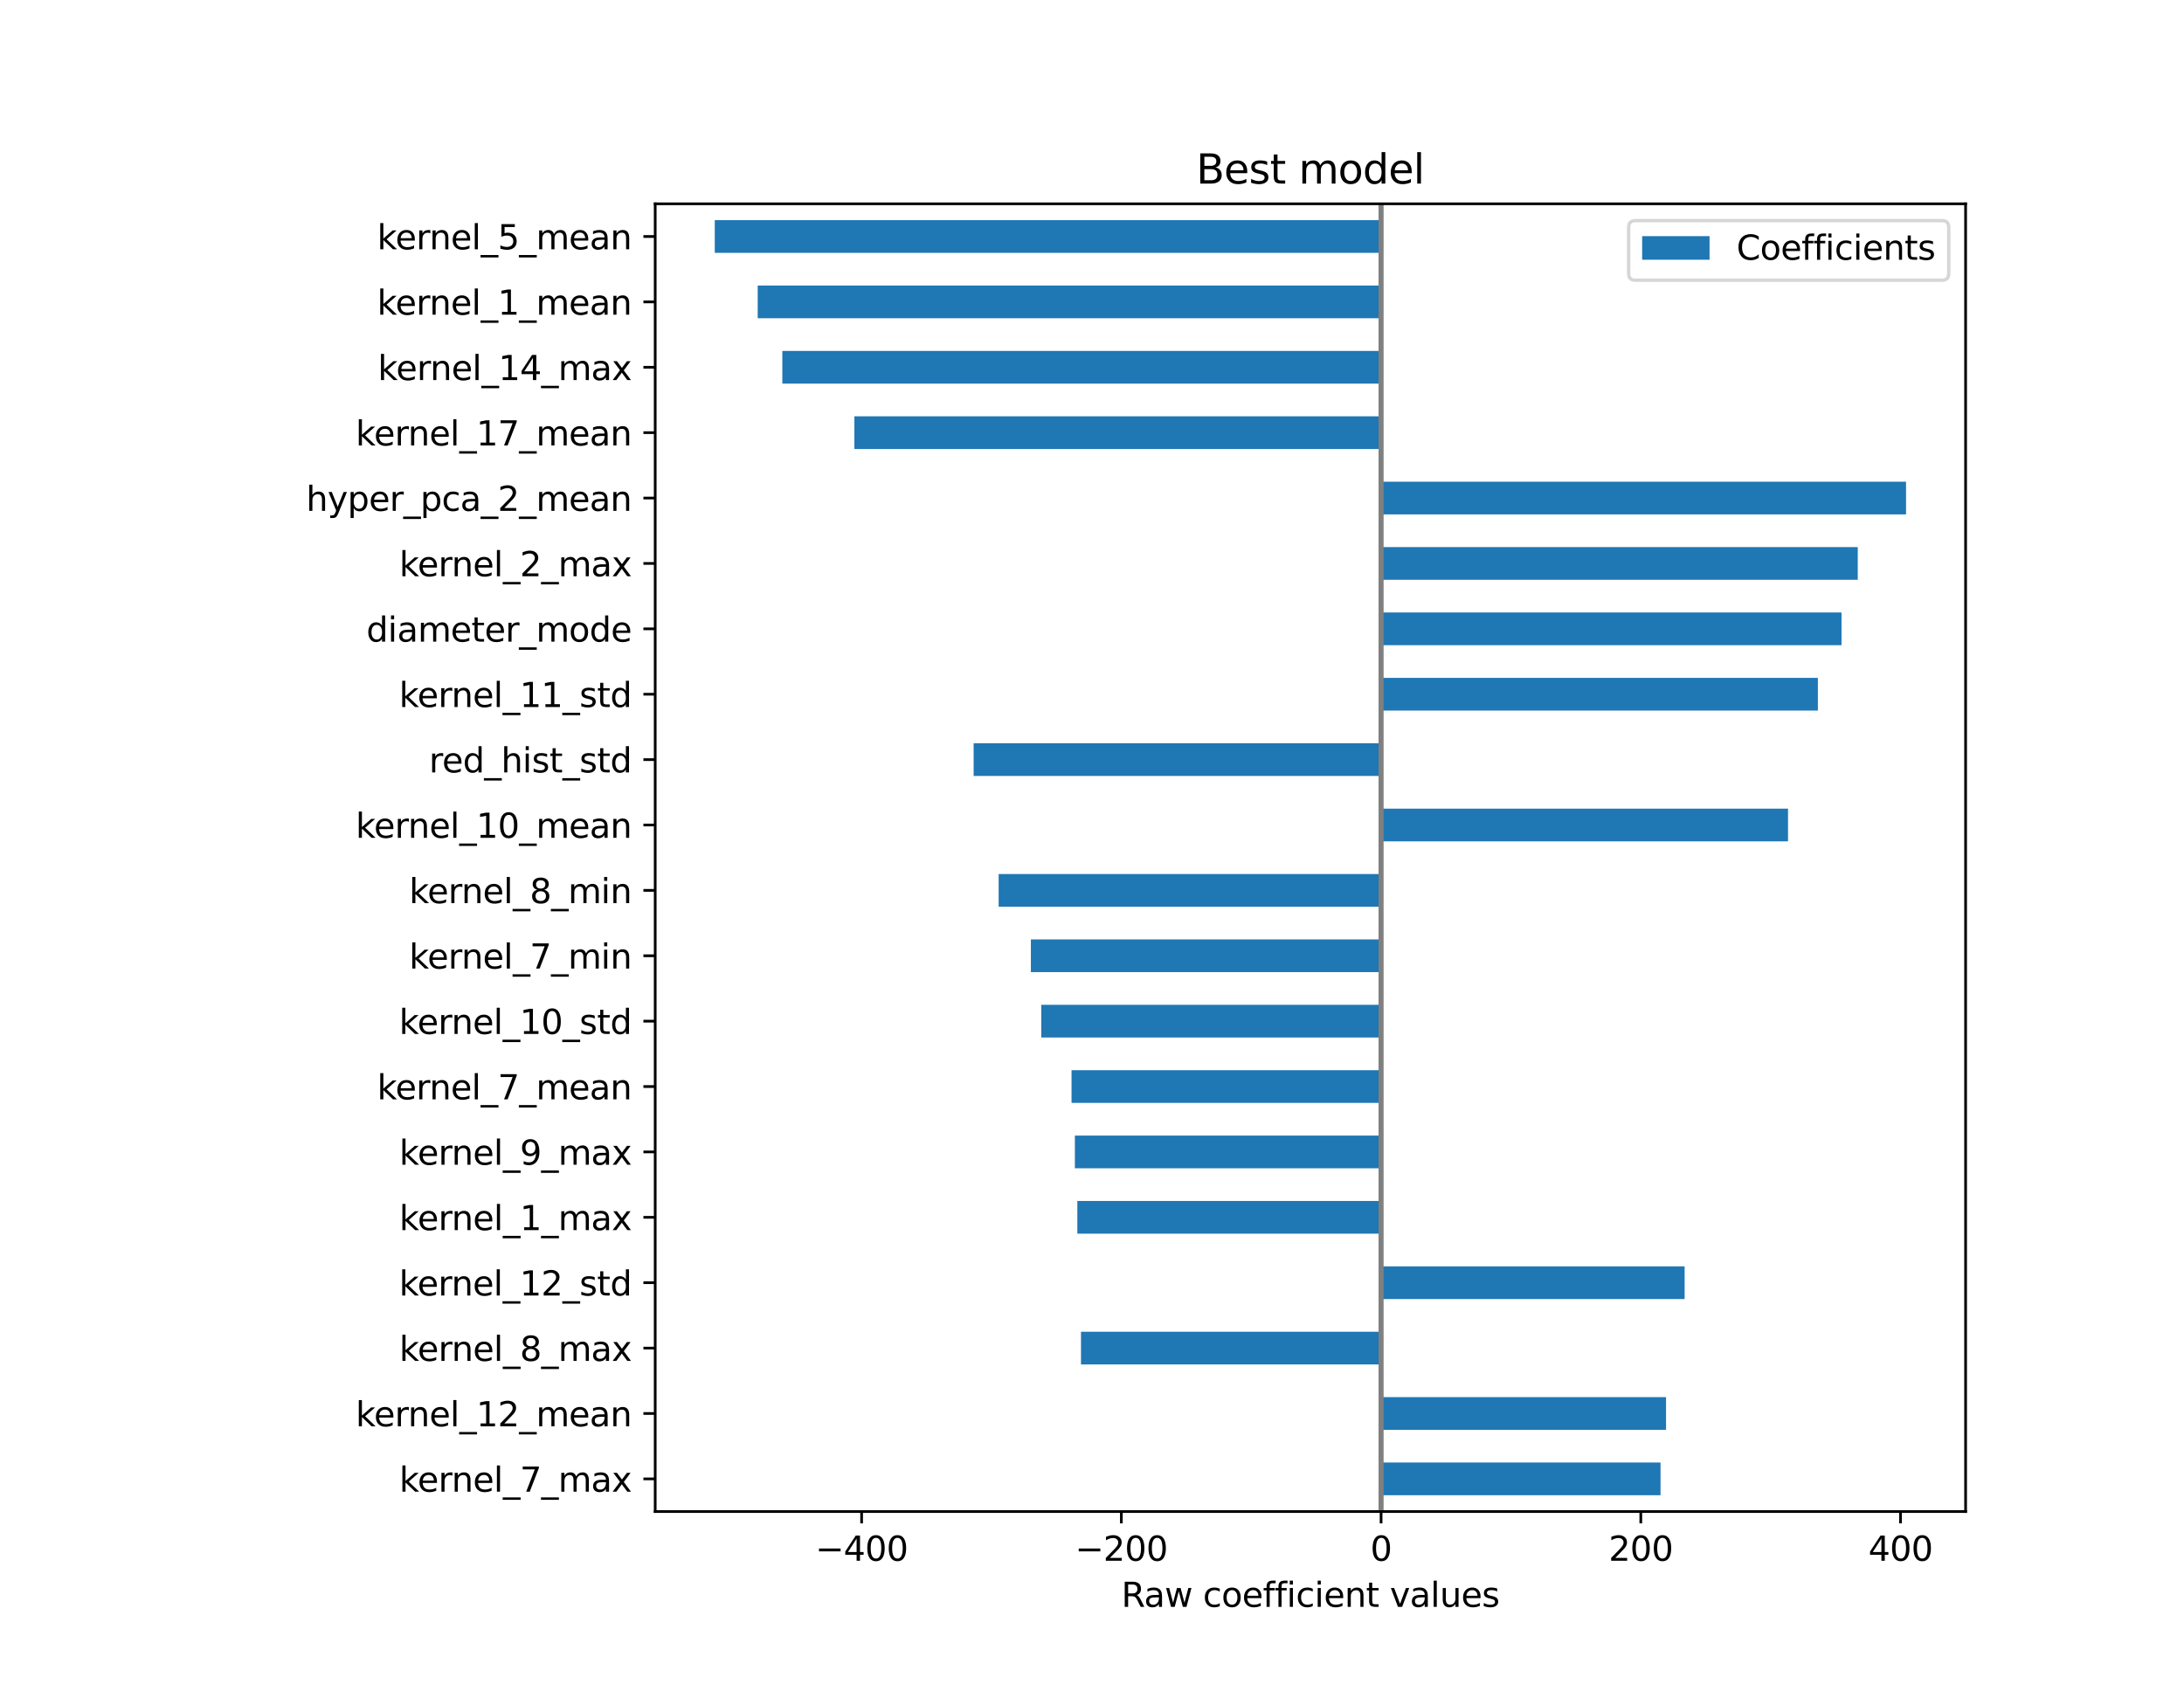 <?xml version="1.0" encoding="utf-8" standalone="no"?>
<!DOCTYPE svg PUBLIC "-//W3C//DTD SVG 1.1//EN"
  "http://www.w3.org/Graphics/SVG/1.1/DTD/svg11.dtd">
<svg xmlns:xlink="http://www.w3.org/1999/xlink" width="648pt" height="504pt" viewBox="0 0 648 504" xmlns="http://www.w3.org/2000/svg" version="1.1">
 <defs>
  <style type="text/css">*{stroke-linejoin: round; stroke-linecap: butt}</style>
 </defs>
 <g id="figure_1">
  <g id="patch_1">
   <path d="M 0 504 
L 648 504 
L 648 0 
L 0 0 
z
" style="fill: #ffffff"/>
  </g>
  <g id="axes_1">
   <g id="patch_2">
    <path d="M 194.4 448.56 
L 583.2 448.56 
L 583.2 60.48 
L 194.4 60.48 
z
" style="fill: #ffffff"/>
   </g>
   <g id="patch_3">
    <path d="M 409.769 443.709 
L 492.68 443.709 
L 492.68 434.007 
L 409.769 434.007 
z
" clip-path="url(#pe1e1b9616d)" style="fill: #1f77b4"/>
   </g>
   <g id="patch_4">
    <path d="M 409.769 424.305 
L 494.32 424.305 
L 494.32 414.603 
L 409.769 414.603 
z
" clip-path="url(#pe1e1b9616d)" style="fill: #1f77b4"/>
   </g>
   <g id="patch_5">
    <path d="M 409.769 404.901 
L 320.733 404.901 
L 320.733 395.199 
L 409.769 395.199 
z
" clip-path="url(#pe1e1b9616d)" style="fill: #1f77b4"/>
   </g>
   <g id="patch_6">
    <path d="M 409.769 385.497 
L 499.831 385.497 
L 499.831 375.795 
L 409.769 375.795 
z
" clip-path="url(#pe1e1b9616d)" style="fill: #1f77b4"/>
   </g>
   <g id="patch_7">
    <path d="M 409.769 366.093 
L 319.649 366.093 
L 319.649 356.391 
L 409.769 356.391 
z
" clip-path="url(#pe1e1b9616d)" style="fill: #1f77b4"/>
   </g>
   <g id="patch_8">
    <path d="M 409.769 346.689 
L 318.922 346.689 
L 318.922 336.987 
L 409.769 336.987 
z
" clip-path="url(#pe1e1b9616d)" style="fill: #1f77b4"/>
   </g>
   <g id="patch_9">
    <path d="M 409.769 327.285 
L 317.929 327.285 
L 317.929 317.583 
L 409.769 317.583 
z
" clip-path="url(#pe1e1b9616d)" style="fill: #1f77b4"/>
   </g>
   <g id="patch_10">
    <path d="M 409.769 307.881 
L 308.944 307.881 
L 308.944 298.179 
L 409.769 298.179 
z
" clip-path="url(#pe1e1b9616d)" style="fill: #1f77b4"/>
   </g>
   <g id="patch_11">
    <path d="M 409.769 288.477 
L 305.864 288.477 
L 305.864 278.775 
L 409.769 278.775 
z
" clip-path="url(#pe1e1b9616d)" style="fill: #1f77b4"/>
   </g>
   <g id="patch_12">
    <path d="M 409.769 269.073 
L 296.303 269.073 
L 296.303 259.371 
L 409.769 259.371 
z
" clip-path="url(#pe1e1b9616d)" style="fill: #1f77b4"/>
   </g>
   <g id="patch_13">
    <path d="M 409.769 249.669 
L 530.509 249.669 
L 530.509 239.967 
L 409.769 239.967 
z
" clip-path="url(#pe1e1b9616d)" style="fill: #1f77b4"/>
   </g>
   <g id="patch_14">
    <path d="M 409.769 230.265 
L 288.879 230.265 
L 288.879 220.563 
L 409.769 220.563 
z
" clip-path="url(#pe1e1b9616d)" style="fill: #1f77b4"/>
   </g>
   <g id="patch_15">
    <path d="M 409.769 210.861 
L 539.368 210.861 
L 539.368 201.159 
L 409.769 201.159 
z
" clip-path="url(#pe1e1b9616d)" style="fill: #1f77b4"/>
   </g>
   <g id="patch_16">
    <path d="M 409.769 191.457 
L 546.385 191.457 
L 546.385 181.755 
L 409.769 181.755 
z
" clip-path="url(#pe1e1b9616d)" style="fill: #1f77b4"/>
   </g>
   <g id="patch_17">
    <path d="M 409.769 172.053 
L 551.203 172.053 
L 551.203 162.351 
L 409.769 162.351 
z
" clip-path="url(#pe1e1b9616d)" style="fill: #1f77b4"/>
   </g>
   <g id="patch_18">
    <path d="M 409.769 152.649 
L 565.527 152.649 
L 565.527 142.947 
L 409.769 142.947 
z
" clip-path="url(#pe1e1b9616d)" style="fill: #1f77b4"/>
   </g>
   <g id="patch_19">
    <path d="M 409.769 133.245 
L 253.5 133.245 
L 253.5 123.543 
L 409.769 123.543 
z
" clip-path="url(#pe1e1b9616d)" style="fill: #1f77b4"/>
   </g>
   <g id="patch_20">
    <path d="M 409.769 113.841 
L 232.122 113.841 
L 232.122 104.139 
L 409.769 104.139 
z
" clip-path="url(#pe1e1b9616d)" style="fill: #1f77b4"/>
   </g>
   <g id="patch_21">
    <path d="M 409.769 94.437 
L 224.812 94.437 
L 224.812 84.735 
L 409.769 84.735 
z
" clip-path="url(#pe1e1b9616d)" style="fill: #1f77b4"/>
   </g>
   <g id="patch_22">
    <path d="M 409.769 75.033 
L 212.073 75.033 
L 212.073 65.331 
L 409.769 65.331 
z
" clip-path="url(#pe1e1b9616d)" style="fill: #1f77b4"/>
   </g>
   <g id="matplotlib.axis_1">
    <g id="xtick_1">
     <g id="line2d_1">
      <defs>
       <path id="m962e98d050" d="M 0 0 
L 0 3.5 
" style="stroke: #000000; stroke-width: 0.8"/>
      </defs>
      <g>
       <use xlink:href="#m962e98d050" x="255.646" y="448.56" style="stroke: #000000; stroke-width: 0.8"/>
      </g>
     </g>
     <g id="text_1">
      <!-- −400 -->
      <g transform="translate(241.913 463.158) scale(0.1 -0.1)">
       <defs>
        <path id="DejaVuSans-2212" d="M 678 2272 
L 4684 2272 
L 4684 1741 
L 678 1741 
L 678 2272 
z
" transform="scale(0.016)"/>
        <path id="DejaVuSans-34" d="M 2419 4116 
L 825 1625 
L 2419 1625 
L 2419 4116 
z
M 2253 4666 
L 3047 4666 
L 3047 1625 
L 3713 1625 
L 3713 1100 
L 3047 1100 
L 3047 0 
L 2419 0 
L 2419 1100 
L 313 1100 
L 313 1709 
L 2253 4666 
z
" transform="scale(0.016)"/>
        <path id="DejaVuSans-30" d="M 2034 4250 
Q 1547 4250 1301 3770 
Q 1056 3291 1056 2328 
Q 1056 1369 1301 889 
Q 1547 409 2034 409 
Q 2525 409 2770 889 
Q 3016 1369 3016 2328 
Q 3016 3291 2770 3770 
Q 2525 4250 2034 4250 
z
M 2034 4750 
Q 2819 4750 3233 4129 
Q 3647 3509 3647 2328 
Q 3647 1150 3233 529 
Q 2819 -91 2034 -91 
Q 1250 -91 836 529 
Q 422 1150 422 2328 
Q 422 3509 836 4129 
Q 1250 4750 2034 4750 
z
" transform="scale(0.016)"/>
       </defs>
       <use xlink:href="#DejaVuSans-2212"/>
       <use xlink:href="#DejaVuSans-34" x="83.789"/>
       <use xlink:href="#DejaVuSans-30" x="147.412"/>
       <use xlink:href="#DejaVuSans-30" x="211.035"/>
      </g>
     </g>
    </g>
    <g id="xtick_2">
     <g id="line2d_2">
      <g>
       <use xlink:href="#m962e98d050" x="332.707" y="448.56" style="stroke: #000000; stroke-width: 0.8"/>
      </g>
     </g>
     <g id="text_2">
      <!-- −200 -->
      <g transform="translate(318.974 463.158) scale(0.1 -0.1)">
       <defs>
        <path id="DejaVuSans-32" d="M 1228 531 
L 3431 531 
L 3431 0 
L 469 0 
L 469 531 
Q 828 903 1448 1529 
Q 2069 2156 2228 2338 
Q 2531 2678 2651 2914 
Q 2772 3150 2772 3378 
Q 2772 3750 2511 3984 
Q 2250 4219 1831 4219 
Q 1534 4219 1204 4116 
Q 875 4013 500 3803 
L 500 4441 
Q 881 4594 1212 4672 
Q 1544 4750 1819 4750 
Q 2544 4750 2975 4387 
Q 3406 4025 3406 3419 
Q 3406 3131 3298 2873 
Q 3191 2616 2906 2266 
Q 2828 2175 2409 1742 
Q 1991 1309 1228 531 
z
" transform="scale(0.016)"/>
       </defs>
       <use xlink:href="#DejaVuSans-2212"/>
       <use xlink:href="#DejaVuSans-32" x="83.789"/>
       <use xlink:href="#DejaVuSans-30" x="147.412"/>
       <use xlink:href="#DejaVuSans-30" x="211.035"/>
      </g>
     </g>
    </g>
    <g id="xtick_3">
     <g id="line2d_3">
      <g>
       <use xlink:href="#m962e98d050" x="409.769" y="448.56" style="stroke: #000000; stroke-width: 0.8"/>
      </g>
     </g>
     <g id="text_3">
      <!-- 0 -->
      <g transform="translate(406.587 463.158) scale(0.1 -0.1)">
       <use xlink:href="#DejaVuSans-30"/>
      </g>
     </g>
    </g>
    <g id="xtick_4">
     <g id="line2d_4">
      <g>
       <use xlink:href="#m962e98d050" x="486.83" y="448.56" style="stroke: #000000; stroke-width: 0.8"/>
      </g>
     </g>
     <g id="text_4">
      <!-- 200 -->
      <g transform="translate(477.286 463.158) scale(0.1 -0.1)">
       <use xlink:href="#DejaVuSans-32"/>
       <use xlink:href="#DejaVuSans-30" x="63.623"/>
       <use xlink:href="#DejaVuSans-30" x="127.246"/>
      </g>
     </g>
    </g>
    <g id="xtick_5">
     <g id="line2d_5">
      <g>
       <use xlink:href="#m962e98d050" x="563.891" y="448.56" style="stroke: #000000; stroke-width: 0.8"/>
      </g>
     </g>
     <g id="text_5">
      <!-- 400 -->
      <g transform="translate(554.347 463.158) scale(0.1 -0.1)">
       <use xlink:href="#DejaVuSans-34"/>
       <use xlink:href="#DejaVuSans-30" x="63.623"/>
       <use xlink:href="#DejaVuSans-30" x="127.246"/>
      </g>
     </g>
    </g>
    <g id="text_6">
     <!-- Raw coefficient values -->
     <g transform="translate(332.706 476.837) scale(0.1 -0.1)">
      <defs>
       <path id="DejaVuSans-52" d="M 2841 2188 
Q 3044 2119 3236 1894 
Q 3428 1669 3622 1275 
L 4263 0 
L 3584 0 
L 2988 1197 
Q 2756 1666 2539 1819 
Q 2322 1972 1947 1972 
L 1259 1972 
L 1259 0 
L 628 0 
L 628 4666 
L 2053 4666 
Q 2853 4666 3247 4331 
Q 3641 3997 3641 3322 
Q 3641 2881 3436 2590 
Q 3231 2300 2841 2188 
z
M 1259 4147 
L 1259 2491 
L 2053 2491 
Q 2509 2491 2742 2702 
Q 2975 2913 2975 3322 
Q 2975 3731 2742 3939 
Q 2509 4147 2053 4147 
L 1259 4147 
z
" transform="scale(0.016)"/>
       <path id="DejaVuSans-61" d="M 2194 1759 
Q 1497 1759 1228 1600 
Q 959 1441 959 1056 
Q 959 750 1161 570 
Q 1363 391 1709 391 
Q 2188 391 2477 730 
Q 2766 1069 2766 1631 
L 2766 1759 
L 2194 1759 
z
M 3341 1997 
L 3341 0 
L 2766 0 
L 2766 531 
Q 2569 213 2275 61 
Q 1981 -91 1556 -91 
Q 1019 -91 701 211 
Q 384 513 384 1019 
Q 384 1609 779 1909 
Q 1175 2209 1959 2209 
L 2766 2209 
L 2766 2266 
Q 2766 2663 2505 2880 
Q 2244 3097 1772 3097 
Q 1472 3097 1187 3025 
Q 903 2953 641 2809 
L 641 3341 
Q 956 3463 1253 3523 
Q 1550 3584 1831 3584 
Q 2591 3584 2966 3190 
Q 3341 2797 3341 1997 
z
" transform="scale(0.016)"/>
       <path id="DejaVuSans-77" d="M 269 3500 
L 844 3500 
L 1563 769 
L 2278 3500 
L 2956 3500 
L 3675 769 
L 4391 3500 
L 4966 3500 
L 4050 0 
L 3372 0 
L 2619 2869 
L 1863 0 
L 1184 0 
L 269 3500 
z
" transform="scale(0.016)"/>
       <path id="DejaVuSans-20" transform="scale(0.016)"/>
       <path id="DejaVuSans-63" d="M 3122 3366 
L 3122 2828 
Q 2878 2963 2633 3030 
Q 2388 3097 2138 3097 
Q 1578 3097 1268 2742 
Q 959 2388 959 1747 
Q 959 1106 1268 751 
Q 1578 397 2138 397 
Q 2388 397 2633 464 
Q 2878 531 3122 666 
L 3122 134 
Q 2881 22 2623 -34 
Q 2366 -91 2075 -91 
Q 1284 -91 818 406 
Q 353 903 353 1747 
Q 353 2603 823 3093 
Q 1294 3584 2113 3584 
Q 2378 3584 2631 3529 
Q 2884 3475 3122 3366 
z
" transform="scale(0.016)"/>
       <path id="DejaVuSans-6f" d="M 1959 3097 
Q 1497 3097 1228 2736 
Q 959 2375 959 1747 
Q 959 1119 1226 758 
Q 1494 397 1959 397 
Q 2419 397 2687 759 
Q 2956 1122 2956 1747 
Q 2956 2369 2687 2733 
Q 2419 3097 1959 3097 
z
M 1959 3584 
Q 2709 3584 3137 3096 
Q 3566 2609 3566 1747 
Q 3566 888 3137 398 
Q 2709 -91 1959 -91 
Q 1206 -91 779 398 
Q 353 888 353 1747 
Q 353 2609 779 3096 
Q 1206 3584 1959 3584 
z
" transform="scale(0.016)"/>
       <path id="DejaVuSans-65" d="M 3597 1894 
L 3597 1613 
L 953 1613 
Q 991 1019 1311 708 
Q 1631 397 2203 397 
Q 2534 397 2845 478 
Q 3156 559 3463 722 
L 3463 178 
Q 3153 47 2828 -22 
Q 2503 -91 2169 -91 
Q 1331 -91 842 396 
Q 353 884 353 1716 
Q 353 2575 817 3079 
Q 1281 3584 2069 3584 
Q 2775 3584 3186 3129 
Q 3597 2675 3597 1894 
z
M 3022 2063 
Q 3016 2534 2758 2815 
Q 2500 3097 2075 3097 
Q 1594 3097 1305 2825 
Q 1016 2553 972 2059 
L 3022 2063 
z
" transform="scale(0.016)"/>
       <path id="DejaVuSans-66" d="M 2375 4863 
L 2375 4384 
L 1825 4384 
Q 1516 4384 1395 4259 
Q 1275 4134 1275 3809 
L 1275 3500 
L 2222 3500 
L 2222 3053 
L 1275 3053 
L 1275 0 
L 697 0 
L 697 3053 
L 147 3053 
L 147 3500 
L 697 3500 
L 697 3744 
Q 697 4328 969 4595 
Q 1241 4863 1831 4863 
L 2375 4863 
z
" transform="scale(0.016)"/>
       <path id="DejaVuSans-69" d="M 603 3500 
L 1178 3500 
L 1178 0 
L 603 0 
L 603 3500 
z
M 603 4863 
L 1178 4863 
L 1178 4134 
L 603 4134 
L 603 4863 
z
" transform="scale(0.016)"/>
       <path id="DejaVuSans-6e" d="M 3513 2113 
L 3513 0 
L 2938 0 
L 2938 2094 
Q 2938 2591 2744 2837 
Q 2550 3084 2163 3084 
Q 1697 3084 1428 2787 
Q 1159 2491 1159 1978 
L 1159 0 
L 581 0 
L 581 3500 
L 1159 3500 
L 1159 2956 
Q 1366 3272 1645 3428 
Q 1925 3584 2291 3584 
Q 2894 3584 3203 3211 
Q 3513 2838 3513 2113 
z
" transform="scale(0.016)"/>
       <path id="DejaVuSans-74" d="M 1172 4494 
L 1172 3500 
L 2356 3500 
L 2356 3053 
L 1172 3053 
L 1172 1153 
Q 1172 725 1289 603 
Q 1406 481 1766 481 
L 2356 481 
L 2356 0 
L 1766 0 
Q 1100 0 847 248 
Q 594 497 594 1153 
L 594 3053 
L 172 3053 
L 172 3500 
L 594 3500 
L 594 4494 
L 1172 4494 
z
" transform="scale(0.016)"/>
       <path id="DejaVuSans-76" d="M 191 3500 
L 800 3500 
L 1894 563 
L 2988 3500 
L 3597 3500 
L 2284 0 
L 1503 0 
L 191 3500 
z
" transform="scale(0.016)"/>
       <path id="DejaVuSans-6c" d="M 603 4863 
L 1178 4863 
L 1178 0 
L 603 0 
L 603 4863 
z
" transform="scale(0.016)"/>
       <path id="DejaVuSans-75" d="M 544 1381 
L 544 3500 
L 1119 3500 
L 1119 1403 
Q 1119 906 1312 657 
Q 1506 409 1894 409 
Q 2359 409 2629 706 
Q 2900 1003 2900 1516 
L 2900 3500 
L 3475 3500 
L 3475 0 
L 2900 0 
L 2900 538 
Q 2691 219 2414 64 
Q 2138 -91 1772 -91 
Q 1169 -91 856 284 
Q 544 659 544 1381 
z
M 1991 3584 
L 1991 3584 
z
" transform="scale(0.016)"/>
       <path id="DejaVuSans-73" d="M 2834 3397 
L 2834 2853 
Q 2591 2978 2328 3040 
Q 2066 3103 1784 3103 
Q 1356 3103 1142 2972 
Q 928 2841 928 2578 
Q 928 2378 1081 2264 
Q 1234 2150 1697 2047 
L 1894 2003 
Q 2506 1872 2764 1633 
Q 3022 1394 3022 966 
Q 3022 478 2636 193 
Q 2250 -91 1575 -91 
Q 1294 -91 989 -36 
Q 684 19 347 128 
L 347 722 
Q 666 556 975 473 
Q 1284 391 1588 391 
Q 1994 391 2212 530 
Q 2431 669 2431 922 
Q 2431 1156 2273 1281 
Q 2116 1406 1581 1522 
L 1381 1569 
Q 847 1681 609 1914 
Q 372 2147 372 2553 
Q 372 3047 722 3315 
Q 1072 3584 1716 3584 
Q 2034 3584 2315 3537 
Q 2597 3491 2834 3397 
z
" transform="scale(0.016)"/>
      </defs>
      <use xlink:href="#DejaVuSans-52"/>
      <use xlink:href="#DejaVuSans-61" x="67.232"/>
      <use xlink:href="#DejaVuSans-77" x="128.512"/>
      <use xlink:href="#DejaVuSans-20" x="210.299"/>
      <use xlink:href="#DejaVuSans-63" x="242.086"/>
      <use xlink:href="#DejaVuSans-6f" x="297.066"/>
      <use xlink:href="#DejaVuSans-65" x="358.248"/>
      <use xlink:href="#DejaVuSans-66" x="419.771"/>
      <use xlink:href="#DejaVuSans-66" x="454.977"/>
      <use xlink:href="#DejaVuSans-69" x="490.182"/>
      <use xlink:href="#DejaVuSans-63" x="517.965"/>
      <use xlink:href="#DejaVuSans-69" x="572.945"/>
      <use xlink:href="#DejaVuSans-65" x="600.729"/>
      <use xlink:href="#DejaVuSans-6e" x="662.252"/>
      <use xlink:href="#DejaVuSans-74" x="725.631"/>
      <use xlink:href="#DejaVuSans-20" x="764.84"/>
      <use xlink:href="#DejaVuSans-76" x="796.627"/>
      <use xlink:href="#DejaVuSans-61" x="855.807"/>
      <use xlink:href="#DejaVuSans-6c" x="917.086"/>
      <use xlink:href="#DejaVuSans-75" x="944.869"/>
      <use xlink:href="#DejaVuSans-65" x="1008.248"/>
      <use xlink:href="#DejaVuSans-73" x="1069.771"/>
     </g>
    </g>
   </g>
   <g id="matplotlib.axis_2">
    <g id="ytick_1">
     <g id="line2d_6">
      <defs>
       <path id="meb7a7ae629" d="M 0 0 
L -3.5 0 
" style="stroke: #000000; stroke-width: 0.8"/>
      </defs>
      <g>
       <use xlink:href="#meb7a7ae629" x="194.4" y="438.858" style="stroke: #000000; stroke-width: 0.8"/>
      </g>
     </g>
     <g id="text_7">
      <!-- kernel_7_max -->
      <g transform="translate(118.464 442.657) scale(0.1 -0.1)">
       <defs>
        <path id="DejaVuSans-6b" d="M 581 4863 
L 1159 4863 
L 1159 1991 
L 2875 3500 
L 3609 3500 
L 1753 1863 
L 3688 0 
L 2938 0 
L 1159 1709 
L 1159 0 
L 581 0 
L 581 4863 
z
" transform="scale(0.016)"/>
        <path id="DejaVuSans-72" d="M 2631 2963 
Q 2534 3019 2420 3045 
Q 2306 3072 2169 3072 
Q 1681 3072 1420 2755 
Q 1159 2438 1159 1844 
L 1159 0 
L 581 0 
L 581 3500 
L 1159 3500 
L 1159 2956 
Q 1341 3275 1631 3429 
Q 1922 3584 2338 3584 
Q 2397 3584 2469 3576 
Q 2541 3569 2628 3553 
L 2631 2963 
z
" transform="scale(0.016)"/>
        <path id="DejaVuSans-5f" d="M 3263 -1063 
L 3263 -1509 
L -63 -1509 
L -63 -1063 
L 3263 -1063 
z
" transform="scale(0.016)"/>
        <path id="DejaVuSans-37" d="M 525 4666 
L 3525 4666 
L 3525 4397 
L 1831 0 
L 1172 0 
L 2766 4134 
L 525 4134 
L 525 4666 
z
" transform="scale(0.016)"/>
        <path id="DejaVuSans-6d" d="M 3328 2828 
Q 3544 3216 3844 3400 
Q 4144 3584 4550 3584 
Q 5097 3584 5394 3201 
Q 5691 2819 5691 2113 
L 5691 0 
L 5113 0 
L 5113 2094 
Q 5113 2597 4934 2840 
Q 4756 3084 4391 3084 
Q 3944 3084 3684 2787 
Q 3425 2491 3425 1978 
L 3425 0 
L 2847 0 
L 2847 2094 
Q 2847 2600 2669 2842 
Q 2491 3084 2119 3084 
Q 1678 3084 1418 2786 
Q 1159 2488 1159 1978 
L 1159 0 
L 581 0 
L 581 3500 
L 1159 3500 
L 1159 2956 
Q 1356 3278 1631 3431 
Q 1906 3584 2284 3584 
Q 2666 3584 2933 3390 
Q 3200 3197 3328 2828 
z
" transform="scale(0.016)"/>
        <path id="DejaVuSans-78" d="M 3513 3500 
L 2247 1797 
L 3578 0 
L 2900 0 
L 1881 1375 
L 863 0 
L 184 0 
L 1544 1831 
L 300 3500 
L 978 3500 
L 1906 2253 
L 2834 3500 
L 3513 3500 
z
" transform="scale(0.016)"/>
       </defs>
       <use xlink:href="#DejaVuSans-6b"/>
       <use xlink:href="#DejaVuSans-65" x="54.285"/>
       <use xlink:href="#DejaVuSans-72" x="115.809"/>
       <use xlink:href="#DejaVuSans-6e" x="155.172"/>
       <use xlink:href="#DejaVuSans-65" x="218.551"/>
       <use xlink:href="#DejaVuSans-6c" x="280.074"/>
       <use xlink:href="#DejaVuSans-5f" x="307.857"/>
       <use xlink:href="#DejaVuSans-37" x="357.857"/>
       <use xlink:href="#DejaVuSans-5f" x="421.48"/>
       <use xlink:href="#DejaVuSans-6d" x="471.48"/>
       <use xlink:href="#DejaVuSans-61" x="568.893"/>
       <use xlink:href="#DejaVuSans-78" x="630.172"/>
      </g>
     </g>
    </g>
    <g id="ytick_2">
     <g id="line2d_7">
      <g>
       <use xlink:href="#meb7a7ae629" x="194.4" y="419.454" style="stroke: #000000; stroke-width: 0.8"/>
      </g>
     </g>
     <g id="text_8">
      <!-- kernel_12_mean -->
      <g transform="translate(105.53 423.253) scale(0.1 -0.1)">
       <defs>
        <path id="DejaVuSans-31" d="M 794 531 
L 1825 531 
L 1825 4091 
L 703 3866 
L 703 4441 
L 1819 4666 
L 2450 4666 
L 2450 531 
L 3481 531 
L 3481 0 
L 794 0 
L 794 531 
z
" transform="scale(0.016)"/>
       </defs>
       <use xlink:href="#DejaVuSans-6b"/>
       <use xlink:href="#DejaVuSans-65" x="54.285"/>
       <use xlink:href="#DejaVuSans-72" x="115.809"/>
       <use xlink:href="#DejaVuSans-6e" x="155.172"/>
       <use xlink:href="#DejaVuSans-65" x="218.551"/>
       <use xlink:href="#DejaVuSans-6c" x="280.074"/>
       <use xlink:href="#DejaVuSans-5f" x="307.857"/>
       <use xlink:href="#DejaVuSans-31" x="357.857"/>
       <use xlink:href="#DejaVuSans-32" x="421.48"/>
       <use xlink:href="#DejaVuSans-5f" x="485.104"/>
       <use xlink:href="#DejaVuSans-6d" x="535.104"/>
       <use xlink:href="#DejaVuSans-65" x="632.516"/>
       <use xlink:href="#DejaVuSans-61" x="694.039"/>
       <use xlink:href="#DejaVuSans-6e" x="755.318"/>
      </g>
     </g>
    </g>
    <g id="ytick_3">
     <g id="line2d_8">
      <g>
       <use xlink:href="#meb7a7ae629" x="194.4" y="400.05" style="stroke: #000000; stroke-width: 0.8"/>
      </g>
     </g>
     <g id="text_9">
      <!-- kernel_8_max -->
      <g transform="translate(118.464 403.849) scale(0.1 -0.1)">
       <defs>
        <path id="DejaVuSans-38" d="M 2034 2216 
Q 1584 2216 1326 1975 
Q 1069 1734 1069 1313 
Q 1069 891 1326 650 
Q 1584 409 2034 409 
Q 2484 409 2743 651 
Q 3003 894 3003 1313 
Q 3003 1734 2745 1975 
Q 2488 2216 2034 2216 
z
M 1403 2484 
Q 997 2584 770 2862 
Q 544 3141 544 3541 
Q 544 4100 942 4425 
Q 1341 4750 2034 4750 
Q 2731 4750 3128 4425 
Q 3525 4100 3525 3541 
Q 3525 3141 3298 2862 
Q 3072 2584 2669 2484 
Q 3125 2378 3379 2068 
Q 3634 1759 3634 1313 
Q 3634 634 3220 271 
Q 2806 -91 2034 -91 
Q 1263 -91 848 271 
Q 434 634 434 1313 
Q 434 1759 690 2068 
Q 947 2378 1403 2484 
z
M 1172 3481 
Q 1172 3119 1398 2916 
Q 1625 2713 2034 2713 
Q 2441 2713 2670 2916 
Q 2900 3119 2900 3481 
Q 2900 3844 2670 4047 
Q 2441 4250 2034 4250 
Q 1625 4250 1398 4047 
Q 1172 3844 1172 3481 
z
" transform="scale(0.016)"/>
       </defs>
       <use xlink:href="#DejaVuSans-6b"/>
       <use xlink:href="#DejaVuSans-65" x="54.285"/>
       <use xlink:href="#DejaVuSans-72" x="115.809"/>
       <use xlink:href="#DejaVuSans-6e" x="155.172"/>
       <use xlink:href="#DejaVuSans-65" x="218.551"/>
       <use xlink:href="#DejaVuSans-6c" x="280.074"/>
       <use xlink:href="#DejaVuSans-5f" x="307.857"/>
       <use xlink:href="#DejaVuSans-38" x="357.857"/>
       <use xlink:href="#DejaVuSans-5f" x="421.48"/>
       <use xlink:href="#DejaVuSans-6d" x="471.48"/>
       <use xlink:href="#DejaVuSans-61" x="568.893"/>
       <use xlink:href="#DejaVuSans-78" x="630.172"/>
      </g>
     </g>
    </g>
    <g id="ytick_4">
     <g id="line2d_9">
      <g>
       <use xlink:href="#meb7a7ae629" x="194.4" y="380.646" style="stroke: #000000; stroke-width: 0.8"/>
      </g>
     </g>
     <g id="text_10">
      <!-- kernel_12_std -->
      <g transform="translate(118.411 384.445) scale(0.1 -0.1)">
       <defs>
        <path id="DejaVuSans-64" d="M 2906 2969 
L 2906 4863 
L 3481 4863 
L 3481 0 
L 2906 0 
L 2906 525 
Q 2725 213 2448 61 
Q 2172 -91 1784 -91 
Q 1150 -91 751 415 
Q 353 922 353 1747 
Q 353 2572 751 3078 
Q 1150 3584 1784 3584 
Q 2172 3584 2448 3432 
Q 2725 3281 2906 2969 
z
M 947 1747 
Q 947 1113 1208 752 
Q 1469 391 1925 391 
Q 2381 391 2643 752 
Q 2906 1113 2906 1747 
Q 2906 2381 2643 2742 
Q 2381 3103 1925 3103 
Q 1469 3103 1208 2742 
Q 947 2381 947 1747 
z
" transform="scale(0.016)"/>
       </defs>
       <use xlink:href="#DejaVuSans-6b"/>
       <use xlink:href="#DejaVuSans-65" x="54.285"/>
       <use xlink:href="#DejaVuSans-72" x="115.809"/>
       <use xlink:href="#DejaVuSans-6e" x="155.172"/>
       <use xlink:href="#DejaVuSans-65" x="218.551"/>
       <use xlink:href="#DejaVuSans-6c" x="280.074"/>
       <use xlink:href="#DejaVuSans-5f" x="307.857"/>
       <use xlink:href="#DejaVuSans-31" x="357.857"/>
       <use xlink:href="#DejaVuSans-32" x="421.48"/>
       <use xlink:href="#DejaVuSans-5f" x="485.104"/>
       <use xlink:href="#DejaVuSans-73" x="535.104"/>
       <use xlink:href="#DejaVuSans-74" x="587.203"/>
       <use xlink:href="#DejaVuSans-64" x="626.412"/>
      </g>
     </g>
    </g>
    <g id="ytick_5">
     <g id="line2d_10">
      <g>
       <use xlink:href="#meb7a7ae629" x="194.4" y="361.242" style="stroke: #000000; stroke-width: 0.8"/>
      </g>
     </g>
     <g id="text_11">
      <!-- kernel_1_max -->
      <g transform="translate(118.464 365.041) scale(0.1 -0.1)">
       <use xlink:href="#DejaVuSans-6b"/>
       <use xlink:href="#DejaVuSans-65" x="54.285"/>
       <use xlink:href="#DejaVuSans-72" x="115.809"/>
       <use xlink:href="#DejaVuSans-6e" x="155.172"/>
       <use xlink:href="#DejaVuSans-65" x="218.551"/>
       <use xlink:href="#DejaVuSans-6c" x="280.074"/>
       <use xlink:href="#DejaVuSans-5f" x="307.857"/>
       <use xlink:href="#DejaVuSans-31" x="357.857"/>
       <use xlink:href="#DejaVuSans-5f" x="421.48"/>
       <use xlink:href="#DejaVuSans-6d" x="471.48"/>
       <use xlink:href="#DejaVuSans-61" x="568.893"/>
       <use xlink:href="#DejaVuSans-78" x="630.172"/>
      </g>
     </g>
    </g>
    <g id="ytick_6">
     <g id="line2d_11">
      <g>
       <use xlink:href="#meb7a7ae629" x="194.4" y="341.838" style="stroke: #000000; stroke-width: 0.8"/>
      </g>
     </g>
     <g id="text_12">
      <!-- kernel_9_max -->
      <g transform="translate(118.464 345.637) scale(0.1 -0.1)">
       <defs>
        <path id="DejaVuSans-39" d="M 703 97 
L 703 672 
Q 941 559 1184 500 
Q 1428 441 1663 441 
Q 2288 441 2617 861 
Q 2947 1281 2994 2138 
Q 2813 1869 2534 1725 
Q 2256 1581 1919 1581 
Q 1219 1581 811 2004 
Q 403 2428 403 3163 
Q 403 3881 828 4315 
Q 1253 4750 1959 4750 
Q 2769 4750 3195 4129 
Q 3622 3509 3622 2328 
Q 3622 1225 3098 567 
Q 2575 -91 1691 -91 
Q 1453 -91 1209 -44 
Q 966 3 703 97 
z
M 1959 2075 
Q 2384 2075 2632 2365 
Q 2881 2656 2881 3163 
Q 2881 3666 2632 3958 
Q 2384 4250 1959 4250 
Q 1534 4250 1286 3958 
Q 1038 3666 1038 3163 
Q 1038 2656 1286 2365 
Q 1534 2075 1959 2075 
z
" transform="scale(0.016)"/>
       </defs>
       <use xlink:href="#DejaVuSans-6b"/>
       <use xlink:href="#DejaVuSans-65" x="54.285"/>
       <use xlink:href="#DejaVuSans-72" x="115.809"/>
       <use xlink:href="#DejaVuSans-6e" x="155.172"/>
       <use xlink:href="#DejaVuSans-65" x="218.551"/>
       <use xlink:href="#DejaVuSans-6c" x="280.074"/>
       <use xlink:href="#DejaVuSans-5f" x="307.857"/>
       <use xlink:href="#DejaVuSans-39" x="357.857"/>
       <use xlink:href="#DejaVuSans-5f" x="421.48"/>
       <use xlink:href="#DejaVuSans-6d" x="471.48"/>
       <use xlink:href="#DejaVuSans-61" x="568.893"/>
       <use xlink:href="#DejaVuSans-78" x="630.172"/>
      </g>
     </g>
    </g>
    <g id="ytick_7">
     <g id="line2d_12">
      <g>
       <use xlink:href="#meb7a7ae629" x="194.4" y="322.434" style="stroke: #000000; stroke-width: 0.8"/>
      </g>
     </g>
     <g id="text_13">
      <!-- kernel_7_mean -->
      <g transform="translate(111.892 326.233) scale(0.1 -0.1)">
       <use xlink:href="#DejaVuSans-6b"/>
       <use xlink:href="#DejaVuSans-65" x="54.285"/>
       <use xlink:href="#DejaVuSans-72" x="115.809"/>
       <use xlink:href="#DejaVuSans-6e" x="155.172"/>
       <use xlink:href="#DejaVuSans-65" x="218.551"/>
       <use xlink:href="#DejaVuSans-6c" x="280.074"/>
       <use xlink:href="#DejaVuSans-5f" x="307.857"/>
       <use xlink:href="#DejaVuSans-37" x="357.857"/>
       <use xlink:href="#DejaVuSans-5f" x="421.48"/>
       <use xlink:href="#DejaVuSans-6d" x="471.48"/>
       <use xlink:href="#DejaVuSans-65" x="568.893"/>
       <use xlink:href="#DejaVuSans-61" x="630.416"/>
       <use xlink:href="#DejaVuSans-6e" x="691.695"/>
      </g>
     </g>
    </g>
    <g id="ytick_8">
     <g id="line2d_13">
      <g>
       <use xlink:href="#meb7a7ae629" x="194.4" y="303.03" style="stroke: #000000; stroke-width: 0.8"/>
      </g>
     </g>
     <g id="text_14">
      <!-- kernel_10_std -->
      <g transform="translate(118.411 306.829) scale(0.1 -0.1)">
       <use xlink:href="#DejaVuSans-6b"/>
       <use xlink:href="#DejaVuSans-65" x="54.285"/>
       <use xlink:href="#DejaVuSans-72" x="115.809"/>
       <use xlink:href="#DejaVuSans-6e" x="155.172"/>
       <use xlink:href="#DejaVuSans-65" x="218.551"/>
       <use xlink:href="#DejaVuSans-6c" x="280.074"/>
       <use xlink:href="#DejaVuSans-5f" x="307.857"/>
       <use xlink:href="#DejaVuSans-31" x="357.857"/>
       <use xlink:href="#DejaVuSans-30" x="421.48"/>
       <use xlink:href="#DejaVuSans-5f" x="485.104"/>
       <use xlink:href="#DejaVuSans-73" x="535.104"/>
       <use xlink:href="#DejaVuSans-74" x="587.203"/>
       <use xlink:href="#DejaVuSans-64" x="626.412"/>
      </g>
     </g>
    </g>
    <g id="ytick_9">
     <g id="line2d_14">
      <g>
       <use xlink:href="#meb7a7ae629" x="194.4" y="283.626" style="stroke: #000000; stroke-width: 0.8"/>
      </g>
     </g>
     <g id="text_15">
      <!-- kernel_7_min -->
      <g transform="translate(121.395 287.425) scale(0.1 -0.1)">
       <use xlink:href="#DejaVuSans-6b"/>
       <use xlink:href="#DejaVuSans-65" x="54.285"/>
       <use xlink:href="#DejaVuSans-72" x="115.809"/>
       <use xlink:href="#DejaVuSans-6e" x="155.172"/>
       <use xlink:href="#DejaVuSans-65" x="218.551"/>
       <use xlink:href="#DejaVuSans-6c" x="280.074"/>
       <use xlink:href="#DejaVuSans-5f" x="307.857"/>
       <use xlink:href="#DejaVuSans-37" x="357.857"/>
       <use xlink:href="#DejaVuSans-5f" x="421.48"/>
       <use xlink:href="#DejaVuSans-6d" x="471.48"/>
       <use xlink:href="#DejaVuSans-69" x="568.893"/>
       <use xlink:href="#DejaVuSans-6e" x="596.676"/>
      </g>
     </g>
    </g>
    <g id="ytick_10">
     <g id="line2d_15">
      <g>
       <use xlink:href="#meb7a7ae629" x="194.4" y="264.222" style="stroke: #000000; stroke-width: 0.8"/>
      </g>
     </g>
     <g id="text_16">
      <!-- kernel_8_min -->
      <g transform="translate(121.395 268.021) scale(0.1 -0.1)">
       <use xlink:href="#DejaVuSans-6b"/>
       <use xlink:href="#DejaVuSans-65" x="54.285"/>
       <use xlink:href="#DejaVuSans-72" x="115.809"/>
       <use xlink:href="#DejaVuSans-6e" x="155.172"/>
       <use xlink:href="#DejaVuSans-65" x="218.551"/>
       <use xlink:href="#DejaVuSans-6c" x="280.074"/>
       <use xlink:href="#DejaVuSans-5f" x="307.857"/>
       <use xlink:href="#DejaVuSans-38" x="357.857"/>
       <use xlink:href="#DejaVuSans-5f" x="421.48"/>
       <use xlink:href="#DejaVuSans-6d" x="471.48"/>
       <use xlink:href="#DejaVuSans-69" x="568.893"/>
       <use xlink:href="#DejaVuSans-6e" x="596.676"/>
      </g>
     </g>
    </g>
    <g id="ytick_11">
     <g id="line2d_16">
      <g>
       <use xlink:href="#meb7a7ae629" x="194.4" y="244.818" style="stroke: #000000; stroke-width: 0.8"/>
      </g>
     </g>
     <g id="text_17">
      <!-- kernel_10_mean -->
      <g transform="translate(105.53 248.617) scale(0.1 -0.1)">
       <use xlink:href="#DejaVuSans-6b"/>
       <use xlink:href="#DejaVuSans-65" x="54.285"/>
       <use xlink:href="#DejaVuSans-72" x="115.809"/>
       <use xlink:href="#DejaVuSans-6e" x="155.172"/>
       <use xlink:href="#DejaVuSans-65" x="218.551"/>
       <use xlink:href="#DejaVuSans-6c" x="280.074"/>
       <use xlink:href="#DejaVuSans-5f" x="307.857"/>
       <use xlink:href="#DejaVuSans-31" x="357.857"/>
       <use xlink:href="#DejaVuSans-30" x="421.48"/>
       <use xlink:href="#DejaVuSans-5f" x="485.104"/>
       <use xlink:href="#DejaVuSans-6d" x="535.104"/>
       <use xlink:href="#DejaVuSans-65" x="632.516"/>
       <use xlink:href="#DejaVuSans-61" x="694.039"/>
       <use xlink:href="#DejaVuSans-6e" x="755.318"/>
      </g>
     </g>
    </g>
    <g id="ytick_12">
     <g id="line2d_17">
      <g>
       <use xlink:href="#meb7a7ae629" x="194.4" y="225.414" style="stroke: #000000; stroke-width: 0.8"/>
      </g>
     </g>
     <g id="text_18">
      <!-- red_hist_std -->
      <g transform="translate(127.289 229.213) scale(0.1 -0.1)">
       <defs>
        <path id="DejaVuSans-68" d="M 3513 2113 
L 3513 0 
L 2938 0 
L 2938 2094 
Q 2938 2591 2744 2837 
Q 2550 3084 2163 3084 
Q 1697 3084 1428 2787 
Q 1159 2491 1159 1978 
L 1159 0 
L 581 0 
L 581 4863 
L 1159 4863 
L 1159 2956 
Q 1366 3272 1645 3428 
Q 1925 3584 2291 3584 
Q 2894 3584 3203 3211 
Q 3513 2838 3513 2113 
z
" transform="scale(0.016)"/>
       </defs>
       <use xlink:href="#DejaVuSans-72"/>
       <use xlink:href="#DejaVuSans-65" x="38.863"/>
       <use xlink:href="#DejaVuSans-64" x="100.387"/>
       <use xlink:href="#DejaVuSans-5f" x="163.863"/>
       <use xlink:href="#DejaVuSans-68" x="213.863"/>
       <use xlink:href="#DejaVuSans-69" x="277.242"/>
       <use xlink:href="#DejaVuSans-73" x="305.025"/>
       <use xlink:href="#DejaVuSans-74" x="357.125"/>
       <use xlink:href="#DejaVuSans-5f" x="396.334"/>
       <use xlink:href="#DejaVuSans-73" x="446.334"/>
       <use xlink:href="#DejaVuSans-74" x="498.434"/>
       <use xlink:href="#DejaVuSans-64" x="537.643"/>
      </g>
     </g>
    </g>
    <g id="ytick_13">
     <g id="line2d_18">
      <g>
       <use xlink:href="#meb7a7ae629" x="194.4" y="206.01" style="stroke: #000000; stroke-width: 0.8"/>
      </g>
     </g>
     <g id="text_19">
      <!-- kernel_11_std -->
      <g transform="translate(118.411 209.809) scale(0.1 -0.1)">
       <use xlink:href="#DejaVuSans-6b"/>
       <use xlink:href="#DejaVuSans-65" x="54.285"/>
       <use xlink:href="#DejaVuSans-72" x="115.809"/>
       <use xlink:href="#DejaVuSans-6e" x="155.172"/>
       <use xlink:href="#DejaVuSans-65" x="218.551"/>
       <use xlink:href="#DejaVuSans-6c" x="280.074"/>
       <use xlink:href="#DejaVuSans-5f" x="307.857"/>
       <use xlink:href="#DejaVuSans-31" x="357.857"/>
       <use xlink:href="#DejaVuSans-31" x="421.48"/>
       <use xlink:href="#DejaVuSans-5f" x="485.104"/>
       <use xlink:href="#DejaVuSans-73" x="535.104"/>
       <use xlink:href="#DejaVuSans-74" x="587.203"/>
       <use xlink:href="#DejaVuSans-64" x="626.412"/>
      </g>
     </g>
    </g>
    <g id="ytick_14">
     <g id="line2d_19">
      <g>
       <use xlink:href="#meb7a7ae629" x="194.4" y="186.606" style="stroke: #000000; stroke-width: 0.8"/>
      </g>
     </g>
     <g id="text_20">
      <!-- diameter_mode -->
      <g transform="translate(108.706 190.405) scale(0.1 -0.1)">
       <use xlink:href="#DejaVuSans-64"/>
       <use xlink:href="#DejaVuSans-69" x="63.477"/>
       <use xlink:href="#DejaVuSans-61" x="91.26"/>
       <use xlink:href="#DejaVuSans-6d" x="152.539"/>
       <use xlink:href="#DejaVuSans-65" x="249.951"/>
       <use xlink:href="#DejaVuSans-74" x="311.475"/>
       <use xlink:href="#DejaVuSans-65" x="350.684"/>
       <use xlink:href="#DejaVuSans-72" x="412.207"/>
       <use xlink:href="#DejaVuSans-5f" x="453.32"/>
       <use xlink:href="#DejaVuSans-6d" x="503.32"/>
       <use xlink:href="#DejaVuSans-6f" x="600.732"/>
       <use xlink:href="#DejaVuSans-64" x="661.914"/>
       <use xlink:href="#DejaVuSans-65" x="725.391"/>
      </g>
     </g>
    </g>
    <g id="ytick_15">
     <g id="line2d_20">
      <g>
       <use xlink:href="#meb7a7ae629" x="194.4" y="167.202" style="stroke: #000000; stroke-width: 0.8"/>
      </g>
     </g>
     <g id="text_21">
      <!-- kernel_2_max -->
      <g transform="translate(118.464 171.001) scale(0.1 -0.1)">
       <use xlink:href="#DejaVuSans-6b"/>
       <use xlink:href="#DejaVuSans-65" x="54.285"/>
       <use xlink:href="#DejaVuSans-72" x="115.809"/>
       <use xlink:href="#DejaVuSans-6e" x="155.172"/>
       <use xlink:href="#DejaVuSans-65" x="218.551"/>
       <use xlink:href="#DejaVuSans-6c" x="280.074"/>
       <use xlink:href="#DejaVuSans-5f" x="307.857"/>
       <use xlink:href="#DejaVuSans-32" x="357.857"/>
       <use xlink:href="#DejaVuSans-5f" x="421.48"/>
       <use xlink:href="#DejaVuSans-6d" x="471.48"/>
       <use xlink:href="#DejaVuSans-61" x="568.893"/>
       <use xlink:href="#DejaVuSans-78" x="630.172"/>
      </g>
     </g>
    </g>
    <g id="ytick_16">
     <g id="line2d_21">
      <g>
       <use xlink:href="#meb7a7ae629" x="194.4" y="147.798" style="stroke: #000000; stroke-width: 0.8"/>
      </g>
     </g>
     <g id="text_22">
      <!-- hyper_pca_2_mean -->
      <g transform="translate(90.834 151.597) scale(0.1 -0.1)">
       <defs>
        <path id="DejaVuSans-79" d="M 2059 -325 
Q 1816 -950 1584 -1140 
Q 1353 -1331 966 -1331 
L 506 -1331 
L 506 -850 
L 844 -850 
Q 1081 -850 1212 -737 
Q 1344 -625 1503 -206 
L 1606 56 
L 191 3500 
L 800 3500 
L 1894 763 
L 2988 3500 
L 3597 3500 
L 2059 -325 
z
" transform="scale(0.016)"/>
        <path id="DejaVuSans-70" d="M 1159 525 
L 1159 -1331 
L 581 -1331 
L 581 3500 
L 1159 3500 
L 1159 2969 
Q 1341 3281 1617 3432 
Q 1894 3584 2278 3584 
Q 2916 3584 3314 3078 
Q 3713 2572 3713 1747 
Q 3713 922 3314 415 
Q 2916 -91 2278 -91 
Q 1894 -91 1617 61 
Q 1341 213 1159 525 
z
M 3116 1747 
Q 3116 2381 2855 2742 
Q 2594 3103 2138 3103 
Q 1681 3103 1420 2742 
Q 1159 2381 1159 1747 
Q 1159 1113 1420 752 
Q 1681 391 2138 391 
Q 2594 391 2855 752 
Q 3116 1113 3116 1747 
z
" transform="scale(0.016)"/>
       </defs>
       <use xlink:href="#DejaVuSans-68"/>
       <use xlink:href="#DejaVuSans-79" x="63.379"/>
       <use xlink:href="#DejaVuSans-70" x="122.559"/>
       <use xlink:href="#DejaVuSans-65" x="186.035"/>
       <use xlink:href="#DejaVuSans-72" x="247.559"/>
       <use xlink:href="#DejaVuSans-5f" x="288.672"/>
       <use xlink:href="#DejaVuSans-70" x="338.672"/>
       <use xlink:href="#DejaVuSans-63" x="402.148"/>
       <use xlink:href="#DejaVuSans-61" x="457.129"/>
       <use xlink:href="#DejaVuSans-5f" x="518.408"/>
       <use xlink:href="#DejaVuSans-32" x="568.408"/>
       <use xlink:href="#DejaVuSans-5f" x="632.031"/>
       <use xlink:href="#DejaVuSans-6d" x="682.031"/>
       <use xlink:href="#DejaVuSans-65" x="779.443"/>
       <use xlink:href="#DejaVuSans-61" x="840.967"/>
       <use xlink:href="#DejaVuSans-6e" x="902.246"/>
      </g>
     </g>
    </g>
    <g id="ytick_17">
     <g id="line2d_22">
      <g>
       <use xlink:href="#meb7a7ae629" x="194.4" y="128.394" style="stroke: #000000; stroke-width: 0.8"/>
      </g>
     </g>
     <g id="text_23">
      <!-- kernel_17_mean -->
      <g transform="translate(105.53 132.193) scale(0.1 -0.1)">
       <use xlink:href="#DejaVuSans-6b"/>
       <use xlink:href="#DejaVuSans-65" x="54.285"/>
       <use xlink:href="#DejaVuSans-72" x="115.809"/>
       <use xlink:href="#DejaVuSans-6e" x="155.172"/>
       <use xlink:href="#DejaVuSans-65" x="218.551"/>
       <use xlink:href="#DejaVuSans-6c" x="280.074"/>
       <use xlink:href="#DejaVuSans-5f" x="307.857"/>
       <use xlink:href="#DejaVuSans-31" x="357.857"/>
       <use xlink:href="#DejaVuSans-37" x="421.48"/>
       <use xlink:href="#DejaVuSans-5f" x="485.104"/>
       <use xlink:href="#DejaVuSans-6d" x="535.104"/>
       <use xlink:href="#DejaVuSans-65" x="632.516"/>
       <use xlink:href="#DejaVuSans-61" x="694.039"/>
       <use xlink:href="#DejaVuSans-6e" x="755.318"/>
      </g>
     </g>
    </g>
    <g id="ytick_18">
     <g id="line2d_23">
      <g>
       <use xlink:href="#meb7a7ae629" x="194.4" y="108.99" style="stroke: #000000; stroke-width: 0.8"/>
      </g>
     </g>
     <g id="text_24">
      <!-- kernel_14_max -->
      <g transform="translate(112.102 112.789) scale(0.1 -0.1)">
       <use xlink:href="#DejaVuSans-6b"/>
       <use xlink:href="#DejaVuSans-65" x="54.285"/>
       <use xlink:href="#DejaVuSans-72" x="115.809"/>
       <use xlink:href="#DejaVuSans-6e" x="155.172"/>
       <use xlink:href="#DejaVuSans-65" x="218.551"/>
       <use xlink:href="#DejaVuSans-6c" x="280.074"/>
       <use xlink:href="#DejaVuSans-5f" x="307.857"/>
       <use xlink:href="#DejaVuSans-31" x="357.857"/>
       <use xlink:href="#DejaVuSans-34" x="421.48"/>
       <use xlink:href="#DejaVuSans-5f" x="485.104"/>
       <use xlink:href="#DejaVuSans-6d" x="535.104"/>
       <use xlink:href="#DejaVuSans-61" x="632.516"/>
       <use xlink:href="#DejaVuSans-78" x="693.795"/>
      </g>
     </g>
    </g>
    <g id="ytick_19">
     <g id="line2d_24">
      <g>
       <use xlink:href="#meb7a7ae629" x="194.4" y="89.586" style="stroke: #000000; stroke-width: 0.8"/>
      </g>
     </g>
     <g id="text_25">
      <!-- kernel_1_mean -->
      <g transform="translate(111.892 93.385) scale(0.1 -0.1)">
       <use xlink:href="#DejaVuSans-6b"/>
       <use xlink:href="#DejaVuSans-65" x="54.285"/>
       <use xlink:href="#DejaVuSans-72" x="115.809"/>
       <use xlink:href="#DejaVuSans-6e" x="155.172"/>
       <use xlink:href="#DejaVuSans-65" x="218.551"/>
       <use xlink:href="#DejaVuSans-6c" x="280.074"/>
       <use xlink:href="#DejaVuSans-5f" x="307.857"/>
       <use xlink:href="#DejaVuSans-31" x="357.857"/>
       <use xlink:href="#DejaVuSans-5f" x="421.48"/>
       <use xlink:href="#DejaVuSans-6d" x="471.48"/>
       <use xlink:href="#DejaVuSans-65" x="568.893"/>
       <use xlink:href="#DejaVuSans-61" x="630.416"/>
       <use xlink:href="#DejaVuSans-6e" x="691.695"/>
      </g>
     </g>
    </g>
    <g id="ytick_20">
     <g id="line2d_25">
      <g>
       <use xlink:href="#meb7a7ae629" x="194.4" y="70.182" style="stroke: #000000; stroke-width: 0.8"/>
      </g>
     </g>
     <g id="text_26">
      <!-- kernel_5_mean -->
      <g transform="translate(111.892 73.981) scale(0.1 -0.1)">
       <defs>
        <path id="DejaVuSans-35" d="M 691 4666 
L 3169 4666 
L 3169 4134 
L 1269 4134 
L 1269 2991 
Q 1406 3038 1543 3061 
Q 1681 3084 1819 3084 
Q 2600 3084 3056 2656 
Q 3513 2228 3513 1497 
Q 3513 744 3044 326 
Q 2575 -91 1722 -91 
Q 1428 -91 1123 -41 
Q 819 9 494 109 
L 494 744 
Q 775 591 1075 516 
Q 1375 441 1709 441 
Q 2250 441 2565 725 
Q 2881 1009 2881 1497 
Q 2881 1984 2565 2268 
Q 2250 2553 1709 2553 
Q 1456 2553 1204 2497 
Q 953 2441 691 2322 
L 691 4666 
z
" transform="scale(0.016)"/>
       </defs>
       <use xlink:href="#DejaVuSans-6b"/>
       <use xlink:href="#DejaVuSans-65" x="54.285"/>
       <use xlink:href="#DejaVuSans-72" x="115.809"/>
       <use xlink:href="#DejaVuSans-6e" x="155.172"/>
       <use xlink:href="#DejaVuSans-65" x="218.551"/>
       <use xlink:href="#DejaVuSans-6c" x="280.074"/>
       <use xlink:href="#DejaVuSans-5f" x="307.857"/>
       <use xlink:href="#DejaVuSans-35" x="357.857"/>
       <use xlink:href="#DejaVuSans-5f" x="421.48"/>
       <use xlink:href="#DejaVuSans-6d" x="471.48"/>
       <use xlink:href="#DejaVuSans-65" x="568.893"/>
       <use xlink:href="#DejaVuSans-61" x="630.416"/>
       <use xlink:href="#DejaVuSans-6e" x="691.695"/>
      </g>
     </g>
    </g>
   </g>
   <g id="line2d_26">
    <path d="M 409.769 448.56 
L 409.769 60.48 
" clip-path="url(#pe1e1b9616d)" style="fill: none; stroke: #808080; stroke-width: 1.5; stroke-linecap: square"/>
   </g>
   <g id="patch_23">
    <path d="M 194.4 448.56 
L 194.4 60.48 
" style="fill: none; stroke: #000000; stroke-width: 0.8; stroke-linejoin: miter; stroke-linecap: square"/>
   </g>
   <g id="patch_24">
    <path d="M 583.2 448.56 
L 583.2 60.48 
" style="fill: none; stroke: #000000; stroke-width: 0.8; stroke-linejoin: miter; stroke-linecap: square"/>
   </g>
   <g id="patch_25">
    <path d="M 194.4 448.56 
L 583.2 448.56 
" style="fill: none; stroke: #000000; stroke-width: 0.8; stroke-linejoin: miter; stroke-linecap: square"/>
   </g>
   <g id="patch_26">
    <path d="M 194.4 60.48 
L 583.2 60.48 
" style="fill: none; stroke: #000000; stroke-width: 0.8; stroke-linejoin: miter; stroke-linecap: square"/>
   </g>
   <g id="text_27">
    <!-- Best model -->
    <g transform="translate(354.923 54.48) scale(0.12 -0.12)">
     <defs>
      <path id="DejaVuSans-42" d="M 1259 2228 
L 1259 519 
L 2272 519 
Q 2781 519 3026 730 
Q 3272 941 3272 1375 
Q 3272 1813 3026 2020 
Q 2781 2228 2272 2228 
L 1259 2228 
z
M 1259 4147 
L 1259 2741 
L 2194 2741 
Q 2656 2741 2882 2914 
Q 3109 3088 3109 3444 
Q 3109 3797 2882 3972 
Q 2656 4147 2194 4147 
L 1259 4147 
z
M 628 4666 
L 2241 4666 
Q 2963 4666 3353 4366 
Q 3744 4066 3744 3513 
Q 3744 3084 3544 2831 
Q 3344 2578 2956 2516 
Q 3422 2416 3680 2098 
Q 3938 1781 3938 1306 
Q 3938 681 3513 340 
Q 3088 0 2303 0 
L 628 0 
L 628 4666 
z
" transform="scale(0.016)"/>
     </defs>
     <use xlink:href="#DejaVuSans-42"/>
     <use xlink:href="#DejaVuSans-65" x="68.604"/>
     <use xlink:href="#DejaVuSans-73" x="130.127"/>
     <use xlink:href="#DejaVuSans-74" x="182.227"/>
     <use xlink:href="#DejaVuSans-20" x="221.436"/>
     <use xlink:href="#DejaVuSans-6d" x="253.223"/>
     <use xlink:href="#DejaVuSans-6f" x="350.635"/>
     <use xlink:href="#DejaVuSans-64" x="411.816"/>
     <use xlink:href="#DejaVuSans-65" x="475.293"/>
     <use xlink:href="#DejaVuSans-6c" x="536.816"/>
    </g>
   </g>
   <g id="legend_1">
    <g id="patch_27">
     <path d="M 485.23 83.158 
L 576.2 83.158 
Q 578.2 83.158 578.2 81.158 
L 578.2 67.48 
Q 578.2 65.48 576.2 65.48 
L 485.23 65.48 
Q 483.23 65.48 483.23 67.48 
L 483.23 81.158 
Q 483.23 83.158 485.23 83.158 
z
" style="fill: #ffffff; opacity: 0.8; stroke: #cccccc; stroke-linejoin: miter"/>
    </g>
    <g id="patch_28">
     <path d="M 487.23 77.078 
L 507.23 77.078 
L 507.23 70.078 
L 487.23 70.078 
z
" style="fill: #1f77b4"/>
    </g>
    <g id="text_28">
     <!-- Coefficients -->
     <g transform="translate(515.23 77.078) scale(0.1 -0.1)">
      <defs>
       <path id="DejaVuSans-43" d="M 4122 4306 
L 4122 3641 
Q 3803 3938 3442 4084 
Q 3081 4231 2675 4231 
Q 1875 4231 1450 3742 
Q 1025 3253 1025 2328 
Q 1025 1406 1450 917 
Q 1875 428 2675 428 
Q 3081 428 3442 575 
Q 3803 722 4122 1019 
L 4122 359 
Q 3791 134 3420 21 
Q 3050 -91 2638 -91 
Q 1578 -91 968 557 
Q 359 1206 359 2328 
Q 359 3453 968 4101 
Q 1578 4750 2638 4750 
Q 3056 4750 3426 4639 
Q 3797 4528 4122 4306 
z
" transform="scale(0.016)"/>
      </defs>
      <use xlink:href="#DejaVuSans-43"/>
      <use xlink:href="#DejaVuSans-6f" x="69.824"/>
      <use xlink:href="#DejaVuSans-65" x="131.006"/>
      <use xlink:href="#DejaVuSans-66" x="192.529"/>
      <use xlink:href="#DejaVuSans-66" x="227.734"/>
      <use xlink:href="#DejaVuSans-69" x="262.939"/>
      <use xlink:href="#DejaVuSans-63" x="290.723"/>
      <use xlink:href="#DejaVuSans-69" x="345.703"/>
      <use xlink:href="#DejaVuSans-65" x="373.486"/>
      <use xlink:href="#DejaVuSans-6e" x="435.01"/>
      <use xlink:href="#DejaVuSans-74" x="498.389"/>
      <use xlink:href="#DejaVuSans-73" x="537.598"/>
     </g>
    </g>
   </g>
  </g>
 </g>
 <defs>
  <clipPath id="pe1e1b9616d">
   <rect x="194.4" y="60.48" width="388.8" height="388.08"/>
  </clipPath>
 </defs>
</svg>
